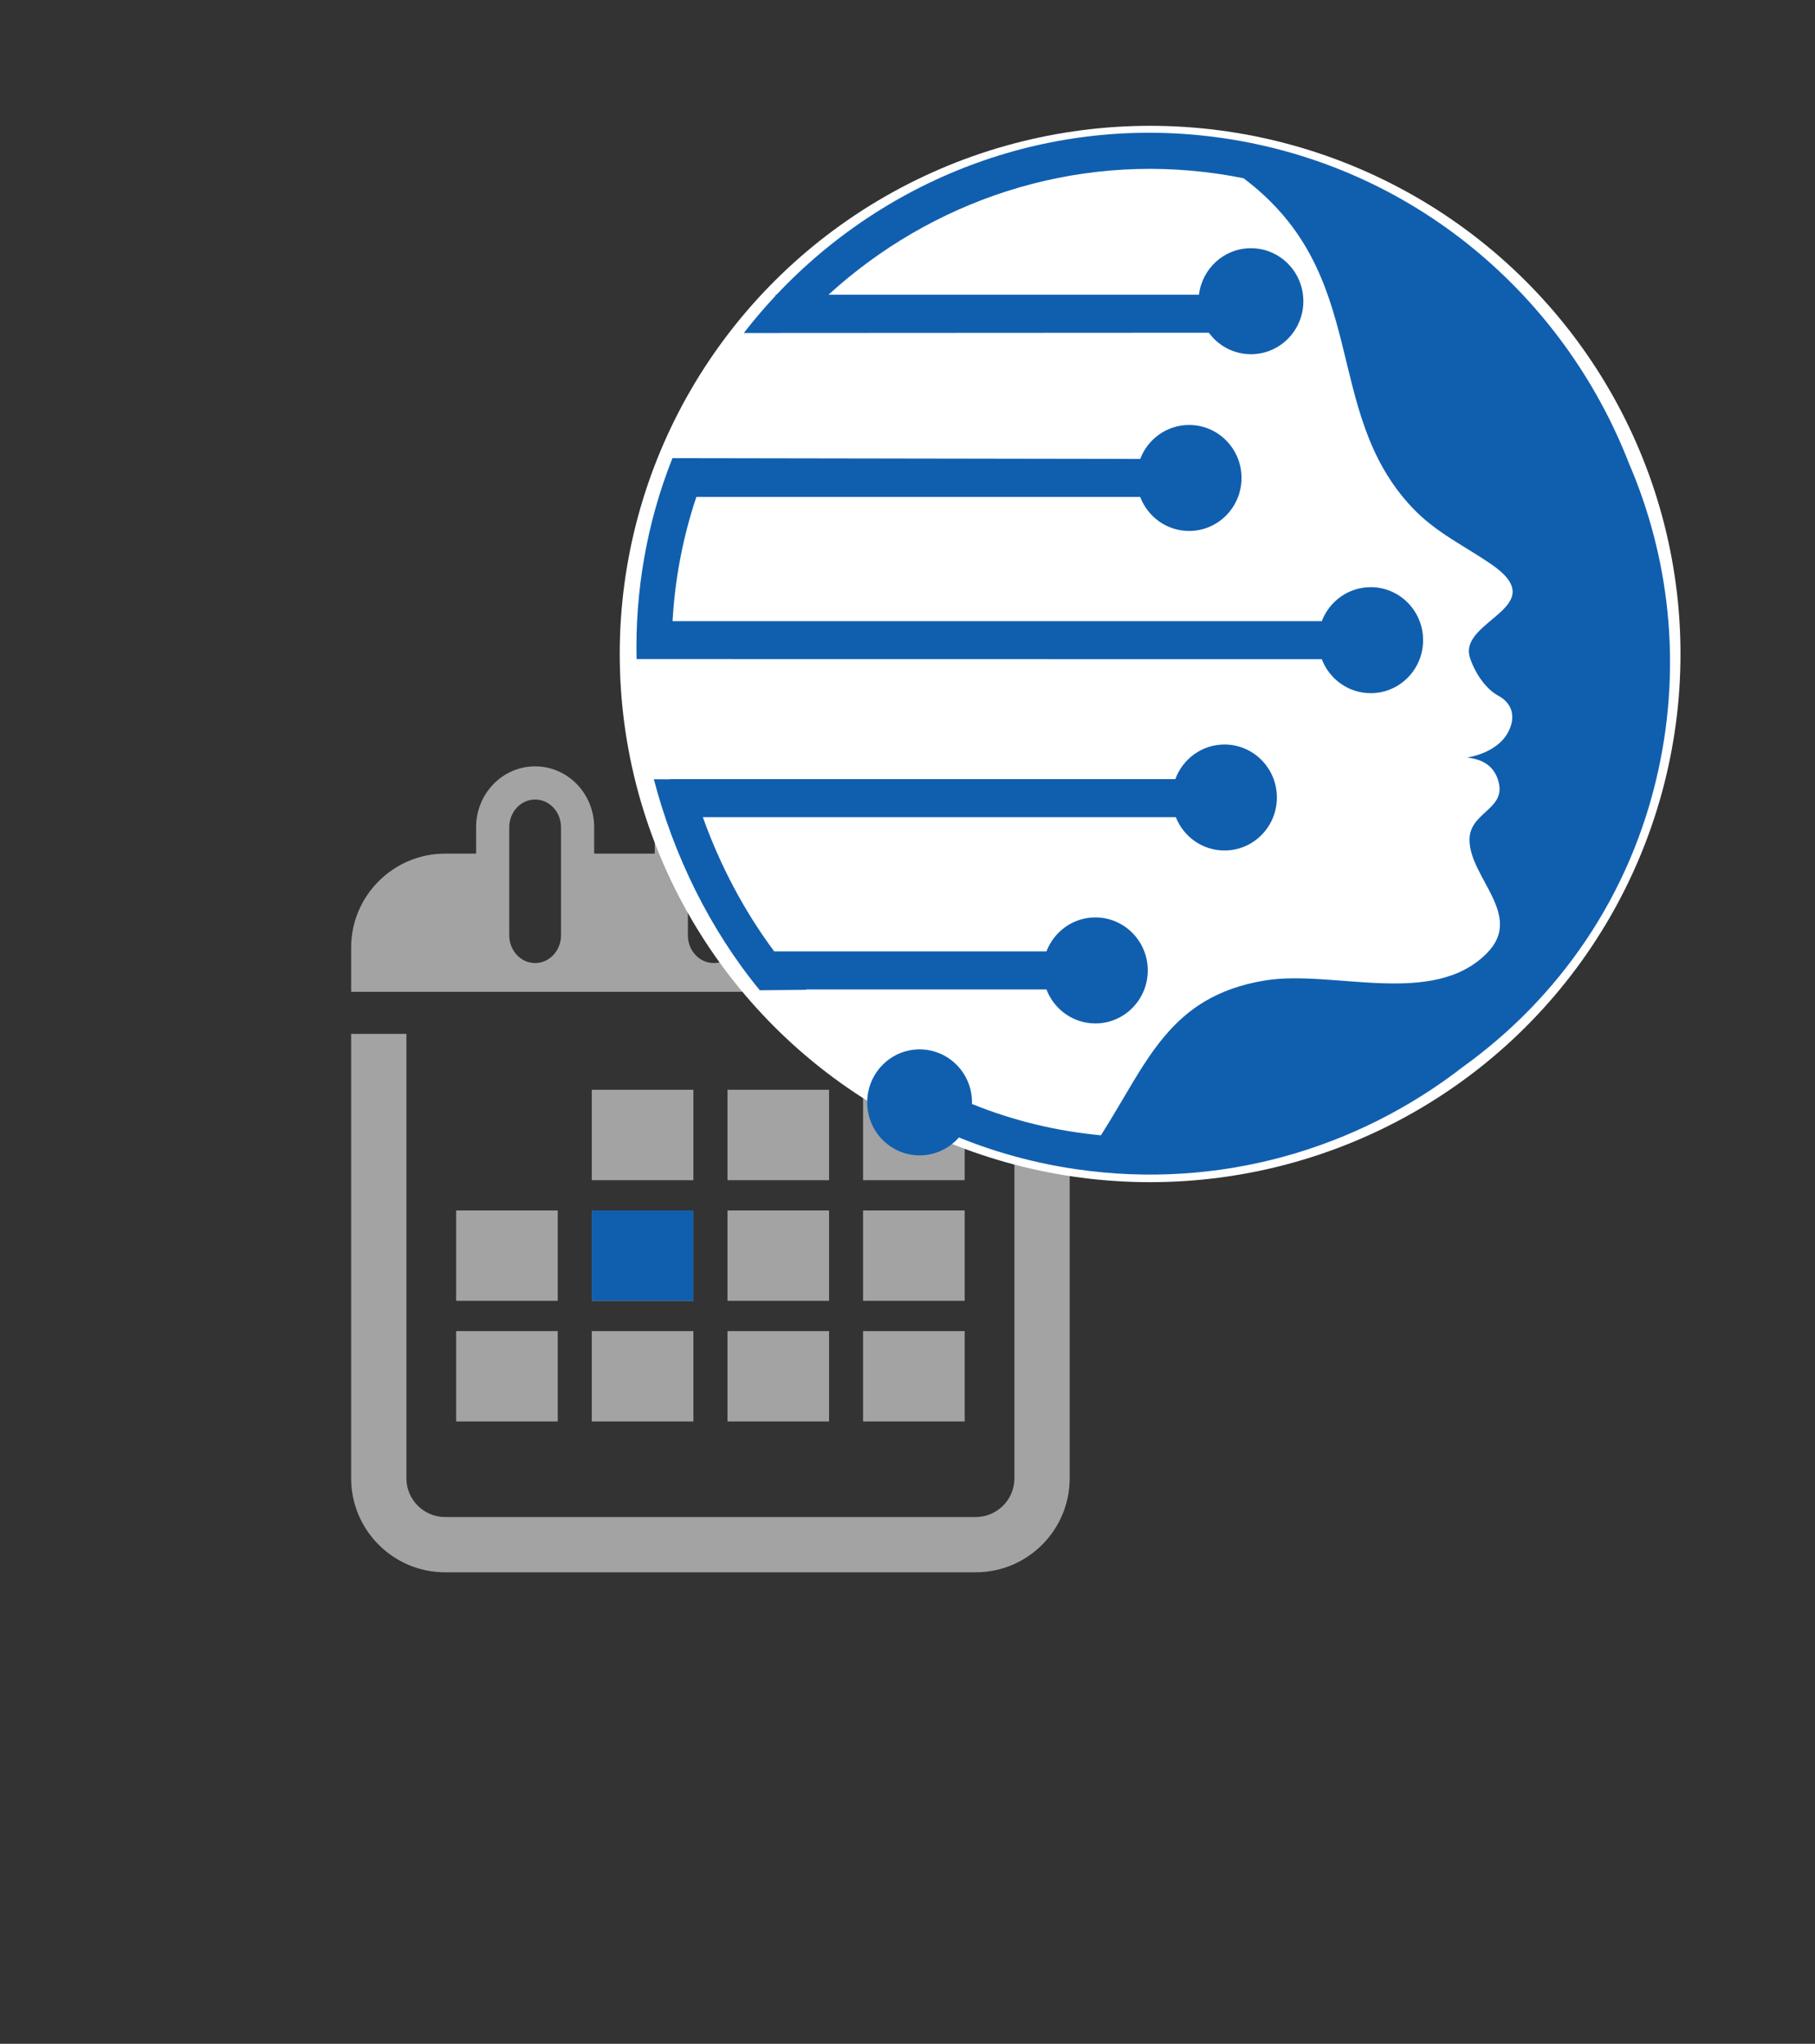 <?xml version="1.0" encoding="UTF-8" standalone="no"?>
<svg
   xmlns:dc="http://purl.org/dc/elements/1.1/"
   xmlns:cc="http://creativecommons.org/ns#"
   xmlns:rdf="http://www.w3.org/1999/02/22-rdf-syntax-ns#"
   xmlns:svg="http://www.w3.org/2000/svg"
   xmlns="http://www.w3.org/2000/svg"
   xmlns:sodipodi="http://sodipodi.sourceforge.net/DTD/sodipodi-0.dtd"
   xmlns:inkscape="http://www.inkscape.org/namespaces/inkscape"
   inkscape:version="0.92.4 (f8dce91, 2019-08-02)"
   sodipodi:docname="unique-logo.svg"
   viewBox="0 0 752 846.667"
   height="846.667"
   width="752"
   xml:space="preserve"
   id="svg833"
   version="1.1"><rect x="0" y="0" width="752" height="846.667" fill="#333333" stroke="none"/><defs
     id="defs837"><clipPath
       id="clipPath851"
       clipPathUnits="userSpaceOnUse"><path
         inkscape:connector-curvature="0"
         id="path849"
         clip-rule="evenodd"
         d="m 3201.88,6187.14 c 455.08,-338.3 271,-810.87 596.69,-1150.94 82.72,-86.13 178.31,-129.66 275.57,-194.99 226.65,-152.14 -115.53,-196.6 -72.5,-328.29 16.13,-49.47 53.28,-107.78 100.21,-132.81 48.28,-25.73 61.87,-71.25 37.29,-122.21 -26.17,-54.28 -88.91,-83.84 -147.78,-93.64 57.92,-5.99 100.14,-32.17 112.78,-90.99 19.59,-91.31 -104.97,-101.7 -104.1,-197.16 1.16,-132.41 192.75,-262.88 61.96,-394.46 -191.24,-192.41 -545.03,-56.58 -785.11,-95.87 -339.16,-55.59 -414.78,-286.82 -578.73,-540.57 -153.71,14.2 -306.97,50.02 -455.37,109.35 l 0.1,5.66 c 0,102.18 -82.88,185.06 -185.08,185.06 -102.2,0 -185.08,-82.88 -185.08,-185.06 0,-102.2 82.88,-185.1 185.08,-185.1 55.26,0 104.86,24.24 138.79,62.67 128.99,-51.9 267,-89.65 412.97,-110.79 504.95,-73.15 991.45,69.06 1366.83,356.81 337.49,239.75 593.55,596.91 690.76,1037.08 82.34,372.76 38.11,744.41 -104.15,1071.25 -231.35,587.66 -762.52,1037.83 -1432,1134.8 -606.29,87.82 -1185.99,-134.18 -1578.66,-546.52 h -3.24 v -3.45 c -39.32,-41.54 -76.82,-84.95 -112.22,-130.2 l 1642.45,0.89 c 33.72,-45.5 87.8,-75 148.79,-75 102.19,0 185.07,82.89 185.07,185.09 0,102.19 -82.88,185.06 -185.07,185.06 -94.53,0 -172.51,-70.88 -183.69,-162.39 H 1736 c 361.76,326.51 860.27,496.87 1376.96,422.03 29.96,-4.35 59.59,-9.49 88.92,-15.31 z M 2678.59,3606.01 c 102.2,0 185.09,-82.88 185.09,-185.07 0,-102.2 -82.89,-185.1 -185.09,-185.1 -78.8,0 -146.11,49.29 -172.8,118.72 h -849.61 l 1.27,-1.35 -164.1,-1.52 c -176.5,212.06 -304.37,471.33 -374.28,736.88 l 55.48,-0.44 v 0.78 h 1786.44 c 26.1,70.56 94.01,120.91 173.65,120.91 102.2,0 185.08,-82.89 185.08,-185.07 0,-102.2 -82.88,-185.09 -185.08,-185.09 -77.97,0 -144.69,48.22 -171.95,116.49 H 1292.08 c 60.44,-166.77 145.03,-326.71 252.24,-468.83 h 961.48 c 26.7,69.41 93.99,118.69 172.79,118.69 z m 972.5,1153.19 c 102.2,0 185.08,-82.88 185.08,-185.07 0,-102.2 -82.88,-185.1 -185.08,-185.1 -78.81,0 -146.12,49.29 -172.81,118.72 l -2420.23,0.37 c -5.28,235.08 35.01,473.43 126.65,701.5 l 1652.23,-2.67 c 26.71,69.4 93.99,118.68 172.8,118.68 102.2,0 185.08,-82.88 185.08,-185.06 0,-102.2 -82.88,-185.09 -185.08,-185.09 -78.81,0 -146.12,49.27 -172.81,118.7 H 1269.2 c -48.18,-142.22 -75.68,-288.01 -84.04,-433.67 h 2293.13 c 26.7,69.41 93.99,118.69 172.8,118.69 z" /></clipPath><linearGradient
       id="linearGradient857"
       spreadMethod="pad"
       gradientTransform="matrix(9.764,-2.158,2.158,9.764,2923.64,4505.97)"
       gradientUnits="userSpaceOnUse"
       y2="0"
       x2="181.967"
       y1="0"
       x1="-181.967"><stop
         id="stop853"
         offset="0"
         style="stop-opacity:1;stop-color:#656263" /><stop
         id="stop855"
         offset="1"
         style="stop-opacity:1;stop-color:#656263" /></linearGradient><clipPath
       id="clipPath867"
       clipPathUnits="userSpaceOnUse"><path
         inkscape:connector-curvature="0"
         id="path865"
         d="m 480.195,1841.09 v -517.52 c -0.199,-34.42 -5.023,-63.81 -14.699,-88.19 -9.48,-24.36 -22.437,-44.09 -38.875,-59.36 -16.445,-15.09 -35.191,-26.31 -56.082,-33.46 -20.891,-6.97 -42.734,-10.45 -65.559,-10.45 -22.824,0 -44.683,3.48 -65.558,10.45 -20.891,7.15 -39.453,18.37 -56.082,33.46 -16.438,15.27 -29.395,35 -38.875,59.36 -9.664,24.38 -14.512,53.77 -14.699,88.19 v 517.52 H 2.129 v -517.52 c 0.184,-49.7 8.309,-93.8 23.793,-132.48 15.66,-38.67 37.316,-71.36 64.965,-98.05 27.664,-26.68 59.765,-46.99 96.316,-60.71 36.555,-13.93 75.813,-20.9 117.777,-20.9 41.965,0 81.418,6.97 117.77,20.9 36.559,13.72 68.66,34.03 96.313,60.71 27.656,26.69 49.316,59.38 64.976,98.05 15.668,38.68 23.602,82.78 23.797,132.48 v 517.52 z m 1142.935,0 v -587.14 l -452.53,587.14 h -98.63 v -812.25 h 127.64 v 585.99 l 453.7,-585.99 h 97.47 v 812.25 z m 719.42,0 h -127.64 v -812.25 h 127.64 z m 1282.19,-406.12 c -0.19,49.31 -7.73,95.33 -22.42,137.89 -14.89,42.73 -35.41,81.03 -61.7,115.44 -26.49,34.24 -57.24,63.64 -92.26,88.2 -35.19,24.55 -73.09,43.32 -114.09,56.46 -41,12.97 -83.36,19.54 -127.25,19.74 -43.91,-0.2 -86.25,-6.77 -127.25,-19.74 -40.81,-13.14 -78.91,-31.91 -114.11,-56.46 -35,-24.56 -65.75,-53.96 -92.05,-88.2 -26.5,-34.41 -47,-72.71 -61.88,-115.44 -14.71,-42.56 -22.25,-88.58 -22.45,-137.89 0.2,-49.32 7.74,-95.34 22.45,-137.89 14.88,-42.55 35.38,-81.04 61.88,-115.45 26.3,-34.24 57.05,-63.63 92.05,-88.2 35.2,-24.55 73.3,-43.32 114.11,-56.28 41,-13.15 83.34,-19.72 127.25,-19.92 35,0 69.23,4.27 102.5,12.77 33.46,8.51 64.98,20.89 94.76,37.13 l 30.16,-38.29 h 150.86 l -84.71,107.9 c 25.33,24.38 47.18,52.04 65.75,82.8 18.56,30.74 32.87,64.19 42.93,100.16 10.25,36.17 15.28,74.65 15.47,115.27 z m -417.72,-297.06 c -37.72,0.2 -73.68,7.55 -107.72,21.86 -34.05,14.51 -64.41,35 -91.09,61.3 -26.69,26.49 -47.77,57.82 -63.05,93.99 -15.47,36.36 -23.2,76.2 -23.59,119.91 0.39,43.7 8.12,83.73 23.59,119.91 15.28,36.15 36.36,67.49 63.05,93.98 26.68,26.3 57.04,46.8 91.09,61.3 34.04,14.32 70,21.66 107.72,21.86 37.69,-0.2 73.68,-7.54 107.72,-21.86 34.22,-14.5 64.59,-35 91.08,-61.3 26.69,-26.49 47.77,-57.83 63.04,-93.98 15.48,-36.18 23.41,-76.21 23.61,-119.91 -0.2,-39.07 -6.59,-75.24 -19.34,-108.69 -12.57,-33.27 -29.59,-62.86 -51.45,-88.57 l -112.55,143.88 h -150.85 l 169.42,-215.82 c -18.57,-9.29 -38.1,-16.25 -58.61,-20.89 -20.3,-4.65 -40.99,-6.97 -62.07,-6.97 z m 1342.53,703.18 v -517.52 c -0.21,-34.42 -5.03,-63.81 -14.71,-88.19 -9.47,-24.36 -22.43,-44.09 -38.87,-59.36 -16.44,-15.09 -35.19,-26.31 -56.08,-33.46 -20.89,-6.97 -42.74,-10.45 -65.56,-10.45 -22.83,0 -44.68,3.48 -65.56,10.45 -20.89,7.15 -39.45,18.37 -56.08,33.46 -16.44,15.27 -29.4,35 -38.87,59.36 -9.67,24.38 -14.52,53.77 -14.71,88.19 v 517.52 h -127.63 v -517.52 c 0.19,-49.7 8.31,-93.8 23.79,-132.48 15.66,-38.67 37.32,-71.36 64.97,-98.05 27.66,-26.68 59.76,-46.99 96.31,-60.71 36.56,-13.93 75.81,-20.9 117.78,-20.9 41.96,0 81.42,6.97 117.77,20.9 36.56,13.72 68.66,34.03 96.31,60.71 27.66,26.69 49.32,59.38 64.98,98.05 15.67,38.68 23.6,82.78 23.79,132.48 v 517.52 z m 719.41,-693.89 v 232.07 h 275 v 116.03 h -275 v 227.43 h 357.39 v 118.36 h -485.03 v -812.25 h 495.47 v 118.36 z" /></clipPath><linearGradient
       id="linearGradient873"
       spreadMethod="pad"
       gradientTransform="matrix(9.764,-2.158,2.158,9.764,2819.46,1432.07)"
       gradientUnits="userSpaceOnUse"
       y2="0"
       x2="234.472"
       y1="0"
       x1="-234.472"><stop
         id="stop869"
         offset="0"
         style="stop-opacity:1;stop-color:#656263" /><stop
         id="stop871"
         offset="1"
         style="stop-opacity:1;stop-color:#656263" /></linearGradient><clipPath
       id="clipPath883"
       clipPathUnits="userSpaceOnUse"><path
         inkscape:connector-curvature="0"
         id="path881"
         d="m 1197.62,76.277 -32.13,34.547 c -21.56,-17.808 -45.11,-31.328 -70.95,-40.566 -25.83,-9.375 -52.46,-14.062 -80.04,-14.062 -24.098,0 -47.656,3.894 -70.816,11.387 -23.02,7.496 -44.707,18.336 -64.918,32.527 -20.086,14.051 -37.883,31.055 -53.278,50.864 -15.394,19.672 -27.441,41.902 -36.273,66.531 -8.707,24.629 -13.121,51.137 -13.25,79.641 0.129,28.515 4.543,55.019 13.25,79.656 8.832,24.625 20.879,46.851 36.273,66.66 15.395,19.672 33.192,36.668 53.278,50.727 20.211,14.199 41.898,25.039 64.918,32.527 23.16,7.496 46.718,11.383 70.816,11.383 17.94,0 35.73,-2.145 53.4,-6.293 17.55,-4.149 34.55,-10.305 50.87,-18.473 16.33,-8.035 31.6,-18.07 45.92,-29.852 l 31.33,36.145 c -25.84,21.414 -54.49,37.883 -85.81,49.258 -31.46,11.519 -64.65,17.269 -99.73,17.41 -28.773,-0.141 -57.027,-4.688 -84.601,-13.797 -27.711,-9.098 -53.539,-22.215 -77.77,-39.215 -24.226,-17.008 -45.64,-37.347 -64.117,-61.176 -18.476,-23.691 -32.933,-50.332 -43.375,-79.785 -10.566,-29.445 -15.929,-61.164 -16.058,-95.175 0.129,-33.997 5.492,-65.719 16.058,-95.172 10.442,-29.446 24.899,-56.086 43.375,-79.782 18.477,-23.828 39.891,-44.172 64.117,-61.172 24.231,-16.996 50.059,-30.117 77.77,-39.219 27.574,-9.105 55.828,-13.66 84.601,-13.789 35.47,0.129 69.07,6.156 100.79,17.937 31.74,11.781 60.51,28.512 86.35,50.328 z M 1551.8,63.426 V 275.461 h 212.03 v 45.785 H 1551.8 v 209.625 h 269.86 v 47.387 H 1502 V 16.047 h 326.89 V 63.426 Z M 2540.49,578.258 V 106 l -361.42,472.258 h -37.75 V 16.047 h 49.79 V 487.5 L 2552.54,16.047 h 37.75 V 578.258 Z m 730.87,0 H 2898.7 v -47.387 h 161.43 V 16.047 h 49.79 V 530.871 h 161.44 z M 3982.95,16.047 3825.53,231.293 c 27.85,7.625 51.41,19.543 70.68,35.734 19.15,16.203 33.74,35.61 43.64,58.368 9.9,22.757 14.99,47.921 14.99,75.363 0,25.027 -4.41,48.324 -12.98,69.738 -8.7,21.418 -21.42,40.297 -38.15,56.356 -16.74,16.066 -37.35,28.64 -61.71,37.753 -24.36,8.961 -52.34,13.52 -83.93,13.653 h -178.3 V 16.047 h 49.79 V 223.258 h 128.51 c 3.22,0 6.42,0 9.63,0.129 3.22,0 6.43,0.269 9.64,0.676 L 3927.54,16.047 Z M 3629.56,530.871 h 128.51 c 29.85,0 55.81,-5.226 77.77,-15.258 21.96,-10.179 38.95,-25.035 50.87,-44.316 12.04,-19.402 18.2,-42.824 18.33,-70.539 -0.13,-27.715 -6.29,-51.27 -18.33,-70.942 -11.92,-19.546 -28.91,-34.543 -50.87,-44.984 -21.96,-10.437 -47.92,-15.66 -77.77,-15.793 H 3629.56 Z M 4333.13,63.426 V 275.461 h 212.03 v 45.785 h -212.03 v 209.625 h 269.85 v 47.387 H 4283.33 V 16.047 h 326.88 v 47.379 z" /></clipPath><linearGradient
       id="linearGradient889"
       spreadMethod="pad"
       gradientTransform="matrix(9.764,-2.158,2.158,9.764,2667.38,297.152)"
       gradientUnits="userSpaceOnUse"
       y2="0"
       x2="160.675"
       y1="0"
       x1="-160.675"><stop
         id="stop885"
         offset="0"
         style="stop-opacity:1;stop-color:#656263" /><stop
         id="stop887"
         offset="1"
         style="stop-opacity:1;stop-color:#656263" /></linearGradient><clipPath
       clipPathUnits="userSpaceOnUse"
       id="clipPath842"><rect
         style="opacity:0.853;fill:none;fill-opacity:1;stroke:#e54600;stroke-width:57.69;stroke-miterlimit:4;stroke-dasharray:none;stroke-dashoffset:0;stroke-opacity:1;paint-order:normal"
         id="rect844"
         width="4064.487"
         height="3808.68"
         x="852.69"
         y="-6324.115"
         transform="scale(1,-1)" /></clipPath></defs><sodipodi:namedview
     inkscape:current-layer="g841"
     inkscape:window-maximized="1"
     inkscape:window-y="55"
     inkscape:window-x="0"
     inkscape:cy="461.68006"
     inkscape:cx="-122.24658"
     inkscape:zoom="0.52774185"
     showgrid="false"
     id="namedview835"
     inkscape:window-height="1329"
     inkscape:window-width="2560"
     inkscape:pageshadow="2"
     inkscape:pageopacity="0"
     guidetolerance="10"
     gridtolerance="10"
     objecttolerance="10"
     borderopacity="1"
     inkscape:document-rotation="0"
     bordercolor="#666666"
     pagecolor="#ffffff" /><g
     transform="matrix(1.333,0,0,-1.333,0,846.667)"
     inkscape:label="ink_ext_XXXXXX"
     inkscape:groupmode="layer"
     id="g841"><g
       id="g1804"><g
         transform="matrix(6.872,0,0,-6.872,95.575,396.997)"
         id="g1004"
         style="fill:#a3a3a3;fill-opacity:1">
	<g
   id="g1002"
   style="fill:#a3a3a3;fill-opacity:1">
		<rect
   id="rect976"
   height="4.089"
   width="4.596"
   y="14.626"
   x="12.858"
   style="fill:#a3a3a3;fill-opacity:1" />
		<rect
   id="rect978"
   height="4.089"
   width="4.595"
   y="14.626"
   x="18.996"
   style="fill:#a3a3a3;fill-opacity:1" />
		<rect
   id="rect980"
   height="4.089"
   width="4.596"
   y="14.626"
   x="25.128"
   style="fill:#a3a3a3;fill-opacity:1" />
		<rect
   id="rect982"
   height="4.086"
   width="4.595"
   y="20.084"
   x="6.724"
   style="fill:#a3a3a3;fill-opacity:1" />
		<rect
   id="rect984"
   height="4.086"
   width="4.596"
   y="20.084"
   x="12.858"
   style="fill:#a3a3a3;fill-opacity:1" />
		<rect
   id="rect986"
   height="4.086"
   width="4.595"
   y="20.084"
   x="18.996"
   style="fill:#a3a3a3;fill-opacity:1" />
		<rect
   id="rect988"
   height="4.086"
   width="4.596"
   y="20.084"
   x="25.128"
   style="fill:#a3a3a3;fill-opacity:1" />
		<rect
   id="rect990"
   height="4.086"
   width="4.595"
   y="25.54"
   x="6.724"
   style="fill:#a3a3a3;fill-opacity:1" />
		<rect
   id="rect992"
   height="4.086"
   width="4.596"
   y="25.54"
   x="12.858"
   style="fill:#a3a3a3;fill-opacity:1" />
		<rect
   id="rect994"
   height="4.086"
   width="4.595"
   y="25.54"
   x="18.996"
   style="fill:#a3a3a3;fill-opacity:1" />
		<rect
   id="rect996"
   height="4.086"
   width="4.596"
   y="25.54"
   x="25.128"
   style="fill:#a3a3a3;fill-opacity:1" />
		<path
   id="path998"
   d="m 31.974,32.198 c 0,0.965 -0.785,1.75 -1.75,1.75 h -24 c -0.965,0 -1.75,-0.785 -1.75,-1.75 V 12.099 h -2.5 v 20.099 c 0,2.343 1.907,4.25 4.25,4.25 h 24 c 2.344,0 4.25,-1.907 4.25,-4.25 V 12.099 h -2.5 z"
   inkscape:connector-curvature="0"
   style="fill:#a3a3a3;fill-opacity:1" />
		<path
   id="path1000"
   d="M 30.224,3.948 H 29.126 V 2.75 C 29.126,1.233 27.929,0 26.456,0 c -1.474,0 -2.67,1.233 -2.67,2.75 v 1.197 h -2.74 V 2.75 C 21.046,1.233 19.849,0 18.376,0 c -1.473,0 -2.67,1.233 -2.67,2.75 v 1.197 h -2.74 V 2.75 C 12.966,1.233 11.769,0 10.296,0 8.823,0 7.626,1.233 7.626,2.75 V 3.947 H 6.224 c -2.343,0 -4.25,1.907 -4.25,4.25 v 2 h 2.5 27.5 2.5 v -2 c 0,-2.342 -1.906,-4.249 -4.25,-4.249 z M 11.466,7.646 c 0,0.689 -0.525,1.25 -1.17,1.25 -0.645,0 -1.17,-0.561 -1.17,-1.25 V 2.75 c 0,-0.689 0.525,-1.25 1.17,-1.25 0.645,0 1.17,0.561 1.17,1.25 z m 8.08,0 c 0,0.689 -0.525,1.25 -1.17,1.25 -0.645,0 -1.17,-0.561 -1.17,-1.25 V 2.75 c 0,-0.689 0.525,-1.25 1.17,-1.25 0.645,0 1.17,0.561 1.17,1.25 z m 8.08,0 c 0,0.689 -0.525,1.25 -1.17,1.25 -0.646,0 -1.17,-0.561 -1.17,-1.25 V 2.75 c 0,-0.689 0.524,-1.25 1.17,-1.25 0.645,0 1.17,0.561 1.17,1.25 z"
   inkscape:connector-curvature="0"
   style="fill:#a3a3a3;fill-opacity:1" />
	</g>
</g><g
         transform="matrix(6.872,0,0,-6.872,95.575,396.997)"
         id="g1006"
         style="fill:#a3a3a3;fill-opacity:1">
</g><g
         transform="matrix(6.872,0,0,-6.872,95.575,396.997)"
         id="g1008"
         style="fill:#a3a3a3;fill-opacity:1">
</g><g
         transform="matrix(6.872,0,0,-6.872,95.575,396.997)"
         id="g1010"
         style="fill:#a3a3a3;fill-opacity:1">
</g><g
         transform="matrix(6.872,0,0,-6.872,95.575,396.997)"
         id="g1012"
         style="fill:#a3a3a3;fill-opacity:1">
</g><g
         transform="matrix(6.872,0,0,-6.872,95.575,396.997)"
         id="g1014"
         style="fill:#a3a3a3;fill-opacity:1">
</g><g
         transform="matrix(6.872,0,0,-6.872,95.575,396.997)"
         id="g1016"
         style="fill:#a3a3a3;fill-opacity:1">
</g><g
         transform="matrix(6.872,0,0,-6.872,95.575,396.997)"
         id="g1018"
         style="fill:#a3a3a3;fill-opacity:1">
</g><g
         transform="matrix(6.872,0,0,-6.872,95.575,396.997)"
         id="g1020"
         style="fill:#a3a3a3;fill-opacity:1">
</g><g
         transform="matrix(6.872,0,0,-6.872,95.575,396.997)"
         id="g1022"
         style="fill:#a3a3a3;fill-opacity:1">
</g><g
         transform="matrix(6.872,0,0,-6.872,95.575,396.997)"
         id="g1024"
         style="fill:#a3a3a3;fill-opacity:1">
</g><g
         transform="matrix(6.872,0,0,-6.872,95.575,396.997)"
         id="g1026"
         style="fill:#a3a3a3;fill-opacity:1">
</g><g
         transform="matrix(6.872,0,0,-6.872,95.575,396.997)"
         id="g1028"
         style="fill:#a3a3a3;fill-opacity:1">
</g><g
         transform="matrix(6.872,0,0,-6.872,95.575,396.997)"
         id="g1030"
         style="fill:#a3a3a3;fill-opacity:1">
</g><g
         transform="matrix(6.872,0,0,-6.872,95.575,396.997)"
         id="g1032"
         style="fill:#a3a3a3;fill-opacity:1">
</g><g
         transform="matrix(6.872,0,0,-6.872,95.575,396.997)"
         id="g1034"
         style="fill:#a3a3a3;fill-opacity:1">
</g><rect
         transform="scale(1,-1)"
         y="-258.988"
         x="183.93"
         height="28.077"
         width="31.582"
         id="rect1075"
         style="opacity:1;fill:#105faf;fill-opacity:1;stroke:none;stroke-width:7.148;stroke-miterlimit:4;stroke-dasharray:none;stroke-dashoffset:0;stroke-opacity:1;paint-order:normal" /><ellipse
         ry="164.143"
         rx="164.853"
         transform="scale(1,-1)"
         cy="-431.916"
         cx="357.481"
         id="path1123"
         style="opacity:1;fill:#ffffff;fill-opacity:1;stroke:none;stroke-width:5.507;stroke-miterlimit:4;stroke-dasharray:none;stroke-dashoffset:0;stroke-opacity:1;paint-order:normal" /><g
         transform="matrix(0.088,0,0,0.089,104.749,29.113)"
         id="g847"
         clip-path="url(#clipPath851)"
         style="fill:#105faf;fill-opacity:1"><path
           d="m 3201.88,6187.14 c 455.08,-338.3 271,-810.87 596.69,-1150.94 82.72,-86.13 178.31,-129.66 275.57,-194.99 226.65,-152.14 -115.53,-196.6 -72.5,-328.29 16.13,-49.47 53.28,-107.78 100.21,-132.81 48.28,-25.73 61.87,-71.25 37.29,-122.21 -26.17,-54.28 -88.91,-83.84 -147.78,-93.64 57.92,-5.99 100.14,-32.17 112.78,-90.99 19.59,-91.31 -104.97,-101.7 -104.1,-197.16 1.16,-132.41 192.75,-262.88 61.96,-394.46 -191.24,-192.41 -545.03,-56.58 -785.11,-95.87 -339.16,-55.59 -414.78,-286.82 -578.73,-540.57 -153.71,14.2 -306.97,50.02 -455.37,109.35 l 0.1,5.66 c 0,102.18 -82.88,185.06 -185.08,185.06 -102.2,0 -185.08,-82.88 -185.08,-185.06 0,-102.2 82.88,-185.1 185.08,-185.1 55.26,0 104.86,24.24 138.79,62.67 128.99,-51.9 267,-89.65 412.97,-110.79 504.95,-73.15 991.45,69.06 1366.83,356.81 337.49,239.75 593.55,596.91 690.76,1037.08 82.34,372.76 38.11,744.41 -104.15,1071.25 -231.35,587.66 -762.52,1037.83 -1432,1134.8 -606.29,87.82 -1185.99,-134.18 -1578.66,-546.52 h -3.24 v -3.45 c -39.32,-41.54 -76.82,-84.95 -112.22,-130.2 l 1642.45,0.89 c 33.72,-45.5 87.8,-75 148.79,-75 102.19,0 185.07,82.89 185.07,185.09 0,102.19 -82.88,185.06 -185.07,185.06 -94.53,0 -172.51,-70.88 -183.69,-162.39 H 1736 c 361.76,326.51 860.27,496.87 1376.96,422.03 29.96,-4.35 59.59,-9.49 88.92,-15.31 z M 2678.59,3606.01 c 102.2,0 185.09,-82.88 185.09,-185.07 0,-102.2 -82.89,-185.1 -185.09,-185.1 -78.8,0 -146.11,49.29 -172.8,118.72 h -849.61 l 1.27,-1.35 -164.1,-1.52 c -176.5,212.06 -304.37,471.33 -374.28,736.88 l 55.48,-0.44 v 0.78 h 1786.44 c 26.1,70.56 94.01,120.91 173.65,120.91 102.2,0 185.08,-82.89 185.08,-185.07 0,-102.2 -82.88,-185.09 -185.08,-185.09 -77.97,0 -144.69,48.22 -171.95,116.49 H 1292.08 c 60.44,-166.77 145.03,-326.71 252.24,-468.83 h 961.48 c 26.7,69.41 93.99,118.69 172.79,118.69 z m 972.5,1153.19 c 102.2,0 185.08,-82.88 185.08,-185.07 0,-102.2 -82.88,-185.1 -185.08,-185.1 -78.81,0 -146.12,49.29 -172.81,118.72 l -2420.23,0.37 c -5.28,235.08 35.01,473.43 126.65,701.5 l 1652.23,-2.67 c 26.71,69.4 93.99,118.68 172.8,118.68 102.2,0 185.08,-82.88 185.08,-185.06 0,-102.2 -82.88,-185.09 -185.08,-185.09 -78.81,0 -146.12,49.27 -172.81,118.7 H 1269.2 c -48.18,-142.22 -75.68,-288.01 -84.04,-433.67 h 2293.13 c 26.7,69.41 93.99,118.69 172.8,118.69"
           style="fill:#105faf;fill-opacity:1;fill-rule:nonzero;stroke:none"
           id="path859"
           inkscape:connector-curvature="0" /></g></g></g></svg>